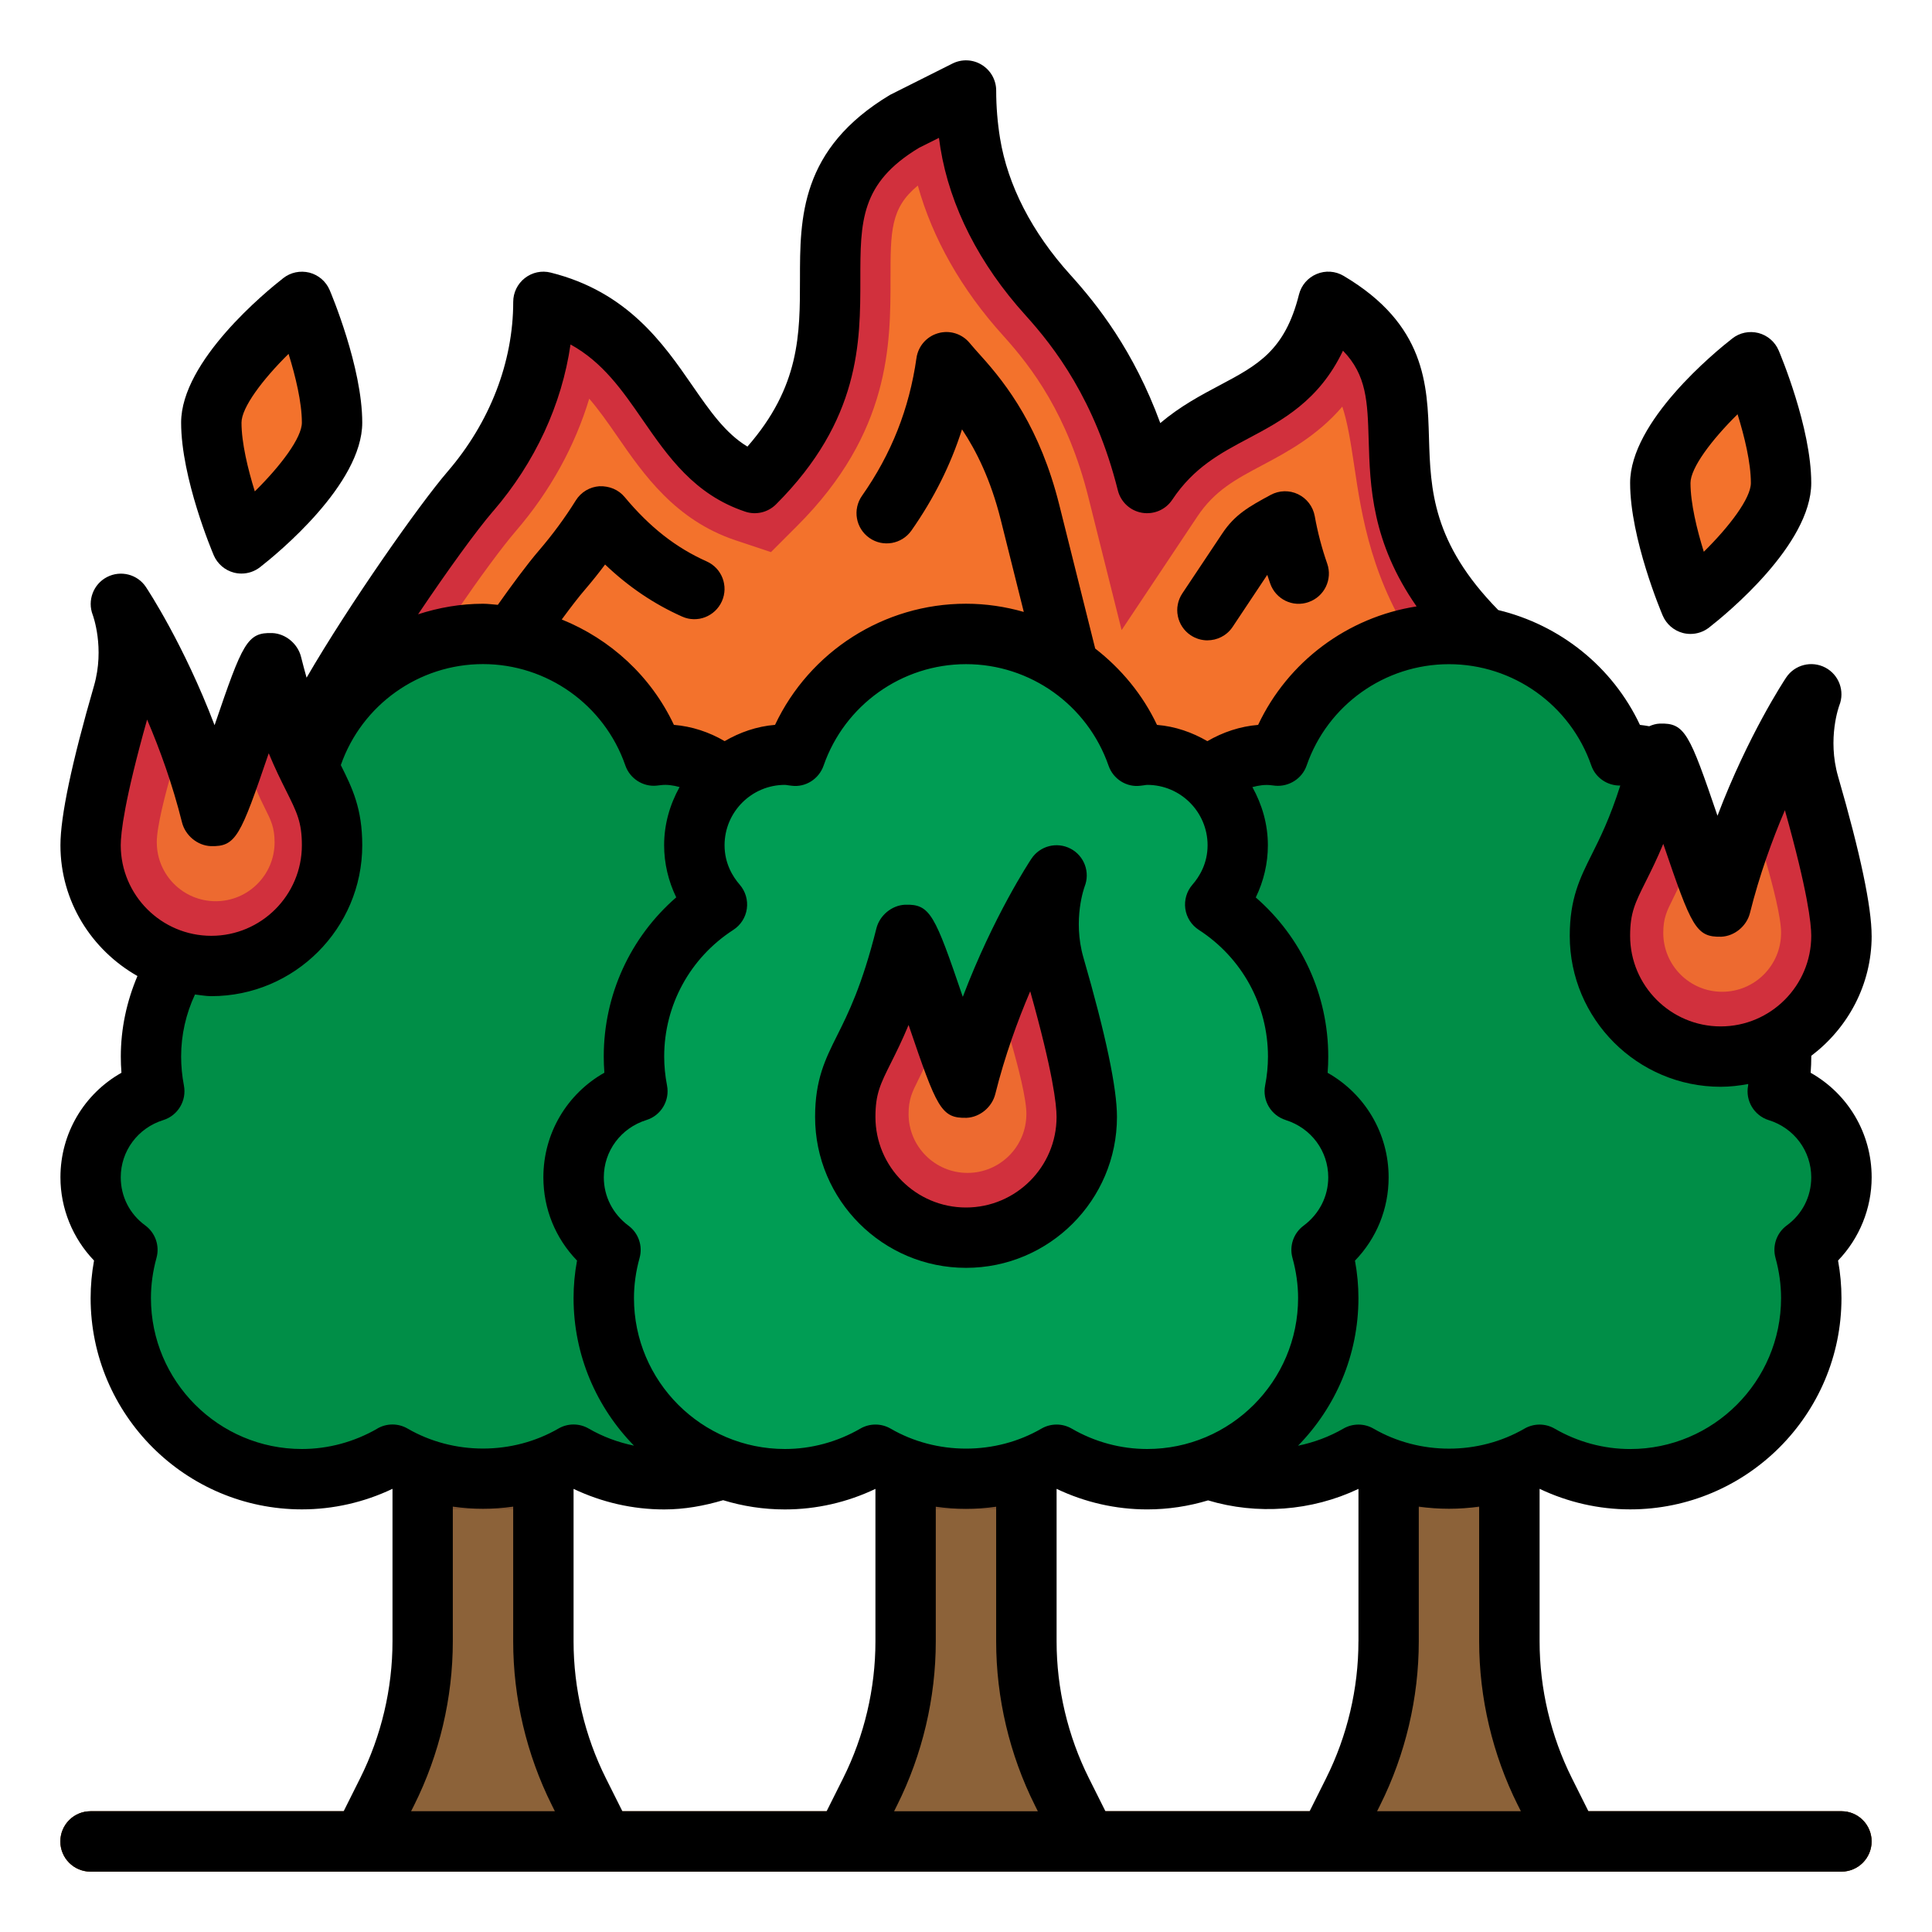 <?xml version="1.0" encoding="UTF-8"?>
<!-- Generated by Pixelmator Pro 3.4.3 -->
<svg width="512" height="512" viewBox="0 0 512 512" xmlns="http://www.w3.org/2000/svg">
    <g id="c">
        <path id="Path" fill="#8c6239" stroke="none" d="M 400 376 L 400 434.968 C 400 448.8 403.216 462.44 409.408 474.808 L 416 488 L 352 488 L 358.592 474.808 C 364.776 462.44 368 448.8 368 434.968 L 368 376 Z"/>
        <path id="path1" fill="#7f5634" stroke="none" d="M 368 383.52 L 400 383.52 L 400 399.52 L 368 399.52 Z"/>
        <path id="path2" fill="#8c6239" stroke="none" d="M 144 376 L 144 434.968 C 144 448.8 147.216 462.44 153.408 474.808 L 160 488 L 96 488 L 102.592 474.808 C 108.776 462.44 112 448.8 112 434.968 L 112 376 Z"/>
        <path id="path3" fill="#7f5634" stroke="none" d="M 112 384 L 144 384 L 144 400 L 112 400 Z"/>
        <path id="path4" fill="#008e47" stroke="none" d="M 232 312 C 232 301.232 224.864 292.232 215.096 289.192 C 215.672 286.216 216 283.144 216 280 C 216 263.088 207.232 248.248 194.016 239.704 C 197.696 235.488 200 230.04 200 224 C 200 210.744 189.256 200 176 200 C 175.08 200 174.208 200.168 173.312 200.272 C 166.792 181.496 148.992 168 128 168 C 107.008 168 89.208 181.496 82.688 200.272 C 81.792 200.168 80.92 200 80 200 C 66.744 200 56 210.744 56 224 C 56 230.032 58.304 235.48 61.984 239.704 C 48.768 248.256 40 263.096 40 280 C 40 283.144 40.32 286.216 40.904 289.192 C 31.136 292.232 24 301.232 24 312 C 24 319.904 27.872 326.856 33.768 331.232 C 32.648 335.304 32 339.568 32 344 C 32 370.512 53.488 392 80 392 C 88.752 392 96.936 389.616 104 385.528 C 111.064 389.624 119.248 392 128 392 C 136.752 392 144.936 389.616 152 385.528 C 159.064 389.624 167.248 392 176 392 C 202.512 392 224 370.512 224 344 C 224 339.568 223.352 335.304 222.232 331.232 C 228.128 326.856 232 319.904 232 312 Z"/>
        <path id="path5" fill="#008e47" stroke="none" d="M 488 312 C 488 301.232 480.864 292.232 471.096 289.192 C 471.672 286.216 472 283.144 472 280 C 472 263.088 463.232 248.248 450.016 239.704 C 453.696 235.488 456 230.04 456 224 C 456 210.744 445.256 200 432 200 C 431.08 200 430.208 200.168 429.312 200.272 C 422.792 181.496 404.992 168 384 168 C 363.008 168 345.208 181.496 338.688 200.272 C 337.792 200.168 336.92 200 336 200 C 322.744 200 312 210.744 312 224 C 312 230.032 314.304 235.48 317.984 239.704 C 304.768 248.256 296 263.096 296 280 C 296 283.144 296.32 286.216 296.904 289.192 C 287.136 292.232 280 301.232 280 312 C 280 319.904 283.872 326.856 289.768 331.232 C 288.648 335.304 288 339.568 288 344 C 288 370.512 309.488 392 336 392 C 344.752 392 352.936 389.616 360 385.528 C 367.064 389.624 375.248 392 384 392 C 392.752 392 400.936 389.616 408 385.528 C 415.064 389.624 423.248 392 432 392 C 458.512 392 480 370.512 480 344 C 480 339.568 479.352 335.304 478.232 331.232 C 484.128 326.856 488 319.904 488 312 Z"/>
        <path id="path6" fill="#8c6239" stroke="none" d="M 272 384 L 272 434.968 C 272 448.8 275.216 462.44 281.408 474.808 L 288 488 L 224 488 L 230.592 474.808 C 236.776 462.44 240 448.8 240 426.968 L 240 384 Z"/>
        <path id="path7" fill="#754c24" stroke="none" d="M 24 496 C 19.576 496 16 492.424 16 488 C 16 483.576 19.576 480 24 480 L 487.992 480 C 492.416 480 495.992 483.568 495.992 487.992 C 495.992 492.416 492.416 495.992 487.992 495.992 L 24 495.992 Z"/>
        <path id="path8" fill="#7f5634" stroke="none" d="M 240 384 L 272 384 L 272 400 L 240 400 Z"/>
        <path id="path9" fill="#009d54" stroke="none" d="M 360 314 C 360 303.232 352.864 294.232 343.096 291.192 C 343.672 288.216 344 285.144 344 282 C 344 265.088 335.232 250.248 322.016 241.704 C 325.696 237.488 328 232.04 328 226 C 328 212.744 317.256 202 304 202 C 303.08 202 302.208 202.168 301.312 202.272 C 294.792 183.496 276.992 170 256 170 C 235.008 170 217.208 183.496 210.688 202.272 C 209.792 202.168 208.92 202 208 202 C 194.744 202 184 212.744 184 226 C 184 232.032 186.304 237.48 189.984 241.704 C 176.768 250.256 168 265.096 168 282 C 168 285.144 168.32 288.216 168.904 291.192 C 159.136 294.232 152 303.232 152 314 C 152 321.904 155.872 328.856 161.768 333.232 C 160.648 337.304 160 341.568 160 346 C 160 372.512 181.488 394 208 394 C 216.752 394 224.936 391.616 232 387.528 C 239.064 391.624 247.248 394 256 394 C 264.752 394 272.936 391.616 280 387.528 C 287.064 391.624 295.248 394 304 394 C 330.512 394 352 372.512 352 346 C 352 341.568 351.352 337.304 350.232 333.232 C 356.128 328.856 360 321.904 360 314 Z"/>
    </g>
    <g id="fire">
        <g id="g1">
            <path id="path10" fill="#d1303d" stroke="none" d="M 80 200 C 83.768 187.288 113.928 142.672 124.656 130.216 C 136.76 116.152 144 98.56 144 80 C 176 88 176 120 200 128 C 240 88 200 56 240 32 L 256 24 C 256 28.688 256.384 33.352 257.128 37.944 C 259.6 53.104 267.4 66.792 277.712 78.184 C 287.504 89 298 104 304 128 C 320 104 344 112 352 80 C 388.6 101.696 360 136 400 176 L 296 248 Z"/>
            <path id="path11" fill="#f3722c" stroke="none" d="M 103.6 188.848 C 113.408 172.576 129.184 149.472 136.776 140.648 C 145.776 130.192 152.344 118.24 156.152 105.656 C 158.584 108.472 160.968 111.824 163.696 115.784 C 170.488 125.616 178.944 137.856 194.928 143.184 L 204.312 146.312 L 211.304 139.32 C 235.992 114.632 235.992 91.152 235.992 74.008 C 235.992 61.208 235.992 55.144 243.232 49.176 C 247.128 63.192 254.84 76.776 265.84 88.936 C 273.48 97.384 282.976 109.912 288.464 131.896 L 297.24 166.984 L 317.304 136.888 C 321.904 129.984 327.48 127.024 334.536 123.28 C 341.064 119.808 348.992 115.6 355.728 107.76 C 357.08 111.824 357.888 116.792 358.856 123.264 C 360.864 136.768 363.464 154.256 376.456 172.84 L 292.624 230.88 L 103.584 188.864 Z"/>
            <g id="Group">
                <path id="path12" fill="#e5581a" stroke="none" d="M 135.992 176.416 C 134.416 176.416 132.824 175.952 131.432 174.984 C 127.808 172.464 126.912 167.472 129.432 163.84 C 133.392 158.152 138.936 150.408 142.856 145.864 C 146.456 141.672 149.736 137.208 152.608 132.608 C 153.968 130.432 156.288 129.04 158.848 128.856 C 161.504 128.768 163.904 129.752 165.544 131.72 C 172.184 139.696 179.088 145.12 187.264 148.768 C 191.304 150.568 193.112 155.296 191.312 159.328 C 189.512 163.36 184.784 165.2 180.752 163.376 C 173.312 160.056 166.584 155.52 160.36 149.584 C 158.656 151.872 156.856 154.104 154.992 156.288 C 152.272 159.448 147.864 165.368 142.576 172.976 C 141.024 175.208 138.528 176.408 136 176.408 Z"/>
                <path id="path13" fill="#e5581a" stroke="none" d="M 283.008 184 C 279.424 184 276.168 181.576 275.256 177.936 L 265.192 137.696 C 262.568 127.208 258.8 119.576 254.936 113.776 C 251.912 123.264 247.464 132.128 241.528 140.6 C 239 144.208 234.008 145.104 230.384 142.552 C 226.768 140.024 225.888 135.032 228.432 131.408 C 236.232 120.288 240.952 108.336 242.872 94.88 C 243.32 91.752 245.56 89.184 248.592 88.32 C 251.608 87.44 254.88 88.44 256.912 90.856 C 257.888 92.016 258.88 93.144 259.904 94.272 C 266.936 102.048 275.648 113.552 280.712 133.824 L 290.776 174.064 C 291.856 178.344 289.248 182.688 284.952 183.76 C 284.304 183.928 283.648 184 283.008 184 Z"/>
                <path id="path14" fill="#e5581a" stroke="none" d="M 319.992 169.688 C 318.472 169.688 316.928 169.248 315.56 168.344 C 311.88 165.888 310.888 160.928 313.344 157.248 L 323.968 141.312 C 327.224 136.424 330.952 134.264 336.768 131.144 C 339.016 129.936 341.72 129.864 344.032 130.984 C 346.336 132.104 347.968 134.248 348.424 136.776 C 349.2 141.08 350.304 145.304 351.72 149.344 C 353.184 153.512 350.984 158.08 346.824 159.536 C 342.656 161.04 338.08 158.8 336.632 154.64 C 336.36 153.872 336.104 153.112 335.848 152.328 L 326.664 166.12 C 325.128 168.432 322.584 169.68 320 169.68 Z"/>
            </g>
            <path id="path15" fill="#d1303d" stroke="none" d="M 263.64 254.264 L 80 200"/>
            <path id="path16" fill="#8c6239" stroke="none" d="M 400 376 L 400 434.968 C 400 448.8 403.216 462.44 409.408 474.808 L 416 488 L 352 488 L 358.592 474.808 C 364.776 462.44 368 448.8 368 434.968 L 368 376 Z"/>
            <path id="path17" fill="#7f5634" stroke="none" d="M 368 383.52 L 400 383.52 L 400 399.52 L 368 399.52 Z"/>
            <path id="path18" fill="#8c6239" stroke="none" d="M 144 376 L 144 434.968 C 144 448.8 147.216 462.44 153.408 474.808 L 160 488 L 96 488 L 102.592 474.808 C 108.776 462.44 112 448.8 112 434.968 L 112 376 Z"/>
            <path id="path19" fill="#7f5634" stroke="none" d="M 112 384 L 144 384 L 144 400 L 112 400 Z"/>
            <path id="path20" fill="#008e47" stroke="none" d="M 232 312 C 232 301.232 224.864 292.232 215.096 289.192 C 215.672 286.216 216 283.144 216 280 C 216 263.088 207.232 248.248 194.016 239.704 C 197.696 235.488 200 230.04 200 224 C 200 210.744 189.256 200 176 200 C 175.08 200 174.208 200.168 173.312 200.272 C 166.792 181.496 148.992 168 128 168 C 107.008 168 89.208 181.496 82.688 200.272 C 81.792 200.168 80.92 200 80 200 C 66.744 200 56 210.744 56 224 C 56 230.032 58.304 235.48 61.984 239.704 C 48.768 248.256 40 263.096 40 280 C 40 283.144 40.32 286.216 40.904 289.192 C 31.136 292.232 24 301.232 24 312 C 24 319.904 27.872 326.856 33.768 331.232 C 32.648 335.304 32 339.568 32 344 C 32 370.512 53.488 392 80 392 C 88.752 392 96.936 389.616 104 385.528 C 111.064 389.624 119.248 392 128 392 C 136.752 392 144.936 389.616 152 385.528 C 159.064 389.624 167.248 392 176 392 C 202.512 392 224 370.512 224 344 C 224 339.568 223.352 335.304 222.232 331.232 C 228.128 326.856 232 319.904 232 312 Z"/>
            <path id="path21" fill="#008e47" stroke="none" d="M 488 312 C 488 301.232 480.864 292.232 471.096 289.192 C 471.672 286.216 472 283.144 472 280 C 472 263.088 463.232 248.248 450.016 239.704 C 453.696 235.488 456 230.04 456 224 C 456 210.744 445.256 200 432 200 C 431.08 200 430.208 200.168 429.312 200.272 C 422.792 181.496 404.992 168 384 168 C 363.008 168 345.208 181.496 338.688 200.272 C 337.792 200.168 336.92 200 336 200 C 322.744 200 312 210.744 312 224 C 312 230.032 314.304 235.48 317.984 239.704 C 304.768 248.256 296 263.096 296 280 C 296 283.144 296.32 286.216 296.904 289.192 C 287.136 292.232 280 301.232 280 312 C 280 319.904 283.872 326.856 289.768 331.232 C 288.648 335.304 288 339.568 288 344 C 288 370.512 309.488 392 336 392 C 344.752 392 352.936 389.616 360 385.528 C 367.064 389.624 375.248 392 384 392 C 392.752 392 400.936 389.616 408 385.528 C 415.064 389.624 423.248 392 432 392 C 458.512 392 480 370.512 480 344 C 480 339.568 479.352 335.304 478.232 331.232 C 484.128 326.856 488 319.904 488 312 Z"/>
            <path id="path22" fill="#8c6239" stroke="none" d="M 272 384 L 272 434.968 C 272 448.8 275.216 462.44 281.408 474.808 L 288 488 L 224 488 L 230.592 474.808 C 236.776 462.44 240 448.8 240 426.968 L 240 384 Z"/>
            <path id="path23" fill="#f3722c" stroke="none" d="M 472 128 C 472 141.256 448 160 448 160 C 448 160 440 141.256 440 128 C 440 114.744 464 96 464 96 C 464 96 472 114.744 472 128 Z"/>
            <path id="path24" fill="#f3722c" stroke="none" d="M 88 112 C 88 125.256 64 144 64 144 C 64 144 56 125.256 56 112 C 56 98.744 80 80 80 80 C 80 80 88 98.744 88 112 Z"/>
            <path id="path25" fill="#754c24" stroke="none" d="M 24 496 C 19.576 496 16 492.424 16 488 C 16 483.576 19.576 480 24 480 L 487.992 480 C 492.416 480 495.992 483.568 495.992 487.992 C 495.992 492.416 492.416 495.992 487.992 495.992 L 24 495.992 Z"/>
            <path id="path26" fill="#7f5634" stroke="none" d="M 240 384 L 272 384 L 272 400 L 240 400 Z"/>
            <path id="path27" fill="#009d54" stroke="none" d="M 360 312 C 360 301.232 352.864 292.232 343.096 289.192 C 343.672 286.216 344 283.144 344 280 C 344 263.088 335.232 248.248 322.016 239.704 C 325.696 235.488 328 230.04 328 224 C 328 210.744 317.256 200 304 200 C 303.08 200 302.208 200.168 301.312 200.272 C 294.792 181.496 276.992 168 256 168 C 235.008 168 217.208 181.496 210.688 200.272 C 209.792 200.168 208.92 200 208 200 C 194.744 200 184 210.744 184 224 C 184 230.032 186.304 235.48 189.984 239.704 C 176.768 248.256 168 263.096 168 280 C 168 283.144 168.32 286.216 168.904 289.192 C 159.136 292.232 152 301.232 152 312 C 152 319.904 155.872 326.856 161.768 331.232 C 160.648 335.304 160 339.568 160 344 C 160 370.512 181.488 392 208 392 C 216.752 392 224.936 389.616 232 385.528 C 239.064 389.624 247.248 392 256 392 C 264.752 392 272.936 389.616 280 385.528 C 287.064 389.624 295.248 392 304 392 C 330.512 392 352 370.512 352 344 C 352 339.568 351.352 335.304 350.232 331.232 C 356.128 326.856 360 319.904 360 312 Z"/>
            <path id="path28" fill="#d1303d" stroke="none" d="M 488.776 248 C 488.776 265.672 474.448 280 456.776 280 C 439.104 280 424.776 265.672 424.776 248 C 424.776 232 432.776 232 440.776 200 C 441.776 195.992 455 228.008 456 224 C 464 192 480.776 184 480.776 184 C 480.776 184 476.4 194.88 480.2 208 C 484.384 222.448 488.776 239.616 488.776 248 Z"/>
            <path id="path29" fill="#ed6a30" stroke="none" d="M 472 247.224 C 472 255.848 465.008 262.832 456.392 262.832 C 447.776 262.832 440.784 255.84 440.784 247.224 C 440.784 239.416 444.688 239.416 448.592 223.808 C 449.08 221.848 455.528 237.472 456.016 235.52 C 459.92 219.912 468.104 216.008 468.104 216.008 C 468.104 216.008 465.968 221.312 467.824 227.72 C 469.864 234.768 472.008 243.144 472.008 247.232 Z"/>
            <path id="path30" fill="#d1303d" stroke="none" d="M 288.776 296 C 288.776 313.672 274.448 328 256.776 328 C 239.104 328 224.776 313.672 224.776 296 C 224.776 280 232.776 280 240.776 248 C 241.776 243.992 255 276.008 256 272 C 264 240 280.776 232 280.776 232 C 280.776 232 276.4 242.88 280.2 256 C 284.384 270.448 288.776 287.616 288.776 296 Z"/>
            <path id="path31" fill="#ed6a30" stroke="none" d="M 272 295.224 C 272 303.848 265.008 310.832 256.392 310.832 C 247.776 310.832 240.784 303.84 240.784 295.224 C 240.784 287.416 244.688 287.416 248.592 271.808 C 249.08 269.848 255.528 285.472 256.016 283.52 C 259.92 267.912 268.104 264.008 268.104 264.008 C 268.104 264.008 265.968 269.312 267.824 275.72 C 269.864 282.768 272.008 291.144 272.008 295.232 Z"/>
            <path id="path32" fill="#d1303d" stroke="none" d="M 24.776 224 C 24.776 241.672 39.104 256 56.776 256 C 74.448 256 88.776 241.672 88.776 224 C 88.776 208 80.776 208 72.776 176 C 71.776 171.992 58.552 204.008 57.552 200 C 49.552 168 32.776 160 32.776 160 C 32.776 160 37.152 170.88 33.352 184 C 29.168 198.448 24.776 215.616 24.776 224 Z"/>
            <path id="path33" fill="#ed6a30" stroke="none" d="M 41.552 223.224 C 41.552 231.848 48.544 238.832 57.16 238.832 C 65.776 238.832 72.768 231.84 72.768 223.224 C 72.768 215.416 68.864 215.416 64.96 199.808 C 64.472 197.848 58.024 213.472 57.536 211.52 C 53.632 195.912 45.448 192.008 45.448 192.008 C 45.448 192.008 47.584 197.312 45.728 203.72 C 43.688 210.768 41.544 219.144 41.544 223.232 Z"/>
        </g>
        <g id="d">
            <path id="path34" fill="#000000" stroke="none" d="M 319.992 169.688 C 322.576 169.688 325.12 168.44 326.656 166.128 L 335.84 152.336 C 336.088 153.12 336.344 153.88 336.624 154.648 C 338.08 158.816 342.648 161.056 346.816 159.544 C 350.984 158.08 353.176 153.52 351.712 149.352 C 350.296 145.312 349.192 141.088 348.416 136.784 C 347.96 134.264 346.328 132.112 344.024 130.992 C 341.712 129.864 339.008 129.936 336.76 131.152 C 330.944 134.272 327.224 136.424 323.96 141.32 L 313.336 157.256 C 310.88 160.936 311.872 165.896 315.552 168.352 C 316.92 169.256 318.456 169.696 319.984 169.696 Z"/>
            <path id="path35" fill="#000000" stroke="none" d="M 496 248 C 496 240.336 493.008 226.136 487.112 205.776 C 484.184 195.648 487.416 187.016 487.424 186.984 C 488.952 183.176 487.36 178.832 483.736 176.92 C 480.088 175.008 475.608 176.152 473.344 179.56 C 472.824 180.344 463.296 194.76 455.152 216.176 C 447.704 194.336 446.52 191.544 439.848 191.76 C 438.872 191.8 437.944 192.072 437.064 192.464 C 436.24 192.328 435.424 192.176 434.6 192.104 C 427.336 176.664 413.4 165.608 397.056 161.672 C 379.584 143.864 379.104 129.728 378.696 116.08 C 378.288 101.976 377.824 85.992 356.08 73.112 C 353.912 71.816 351.24 71.632 348.92 72.616 C 346.584 73.592 344.848 75.608 344.24 78.064 C 340.52 92.912 333.296 96.76 323.288 102.072 C 318.232 104.752 312.776 107.648 307.488 112.12 C 300.456 92.944 290.816 80.752 283.64 72.816 C 273.488 61.608 267.056 49.096 265.024 36.656 C 264.344 32.472 264 28.208 264 24 C 264 21.224 262.56 18.656 260.2 17.192 C 257.84 15.72 254.896 15.6 252.416 16.84 L 235.88 25.136 C 212 39.464 212 57.808 212 73.992 C 212 88.568 212 102.408 198.08 118.352 C 192.224 114.832 188.096 108.848 183.448 102.136 C 175.808 91.08 166.304 77.32 145.944 72.24 C 143.56 71.632 141.032 72.176 139.088 73.696 C 137.144 75.216 136.008 77.536 136.008 80 C 136.008 95.968 129.832 111.944 118.6 124.992 C 111.176 133.616 92.624 160 81.248 179.592 C 80.76 177.864 80.272 176.04 79.776 174.064 C 78.92 170.624 75.712 167.92 72.168 167.768 C 65.488 167.552 64.312 170.336 56.864 192.184 C 48.712 170.768 39.192 156.352 38.672 155.568 C 36.416 152.168 31.96 151.056 28.352 152.928 C 24.736 154.8 23.112 159.128 24.568 162.936 C 24.6 163.024 27.832 171.656 24.904 181.776 C 19.008 202.136 16.016 216.336 16.016 224 C 16.016 238.904 24.304 251.776 36.424 258.656 C 33.576 265.376 32.016 272.592 32.016 280 C 32.016 281.424 32.072 282.856 32.184 284.296 C 22.304 289.872 16.016 300.32 16.016 312 C 16.016 320.264 19.272 328.176 24.92 334.056 C 24.32 337.376 24.016 340.704 24.016 344 C 24.016 374.872 49.144 400 80.016 400 C 88.304 400 96.512 398.128 104.016 394.552 L 104.016 434.968 C 104.016 447.488 101.056 460.032 95.456 471.232 L 91.072 480 L 24 480 C 19.576 480 16 483.576 16 488 C 16 492.424 19.576 496 24 496 L 487.992 496 C 492.416 496 495.992 492.416 495.992 487.992 C 495.992 483.568 492.416 479.992 487.992 479.992 L 420.944 479.992 L 416.568 471.232 C 410.968 460.032 408.008 447.488 408.008 434.968 L 408.008 394.552 C 415.504 398.12 423.72 400 432.008 400 C 462.88 400 488.008 374.872 488.008 344 C 488.008 340.704 487.704 337.376 487.104 334.056 C 492.752 328.184 496.008 320.264 496.008 312 C 496.008 300.32 489.728 289.872 479.84 284.296 C 479.952 282.856 480.008 281.424 480.008 280 L 480.008 279.8 C 489.664 272.488 496.008 261.016 496.008 248 Z M 130.72 135.432 C 141.832 122.528 148.888 107.176 151.192 91.288 C 159.76 96 164.912 103.456 170.288 111.232 C 177.04 121 184.024 131.096 197.472 135.584 C 200.336 136.56 203.52 135.792 205.656 133.656 C 228 111.312 228 90.624 228 74 C 228 58.664 228 48.528 243.576 39.16 L 248.832 36.536 C 248.952 37.432 249.08 38.336 249.224 39.232 C 251.752 54.736 259.552 70.056 271.776 83.552 C 279.4 91.992 290.24 105.976 296.24 129.944 C 297.008 133.024 299.512 135.352 302.632 135.888 C 305.792 136.416 308.896 135.08 310.656 132.44 C 316.384 123.856 323.384 120.136 330.8 116.2 C 339.704 111.472 349.568 106.24 355.904 92.936 C 362.208 99.424 362.408 106.464 362.712 116.56 C 363.072 128.896 363.528 143.656 375.408 160.704 C 357.152 163.552 341.336 175.28 333.416 192.104 C 328.64 192.496 324.072 194.024 319.968 196.416 C 315.96 194.088 311.472 192.496 306.616 192.104 C 302.792 184.016 297.088 177.192 290.232 171.864 L 280.72 133.816 C 275.656 113.544 266.944 102.032 259.912 94.264 C 258.888 93.136 257.896 92.008 256.92 90.848 C 254.888 88.424 251.616 87.424 248.6 88.312 C 245.568 89.176 243.328 91.752 242.88 94.872 C 240.968 108.336 236.24 120.288 228.44 131.4 C 225.904 135.016 226.776 140.008 230.392 142.544 C 234.008 145.096 239 144.2 241.536 140.592 C 247.472 132.12 251.92 123.256 254.944 113.768 C 258.808 119.576 262.576 127.208 265.2 137.688 L 271.32 162.168 C 266.416 160.768 261.28 159.992 256 159.992 C 234.208 159.992 214.56 172.672 205.392 192.096 C 200.536 192.488 196.048 194.08 192.04 196.408 C 187.936 194.008 183.376 192.488 178.592 192.096 C 172.52 179.192 161.76 169.376 148.864 164.168 C 151.328 160.816 153.448 158.072 154.984 156.296 C 156.848 154.12 158.648 151.88 160.352 149.592 C 166.576 155.52 173.304 160.064 180.744 163.384 C 184.776 165.216 189.504 163.368 191.304 159.336 C 193.112 155.304 191.304 150.568 187.256 148.776 C 179.088 145.128 172.176 139.704 165.536 131.728 C 163.896 129.76 161.496 128.776 158.84 128.864 C 156.28 129.04 153.96 130.432 152.6 132.616 C 149.736 137.216 146.448 141.68 142.848 145.872 C 139.696 149.536 135.52 155.224 131.936 160.288 C 130.624 160.192 129.328 160 128 160 C 122.04 160 116.272 161.024 110.8 162.792 C 118.472 151.368 126.184 140.688 130.712 135.424 Z M 340.72 296.824 C 347.472 298.936 352 305.032 352 312 C 352 317.056 349.616 321.728 345.464 324.816 C 342.808 326.784 341.632 330.184 342.52 333.368 C 343.504 336.928 344.008 340.512 344.008 344 C 344.008 366.056 326.064 384 304.008 384 C 297.024 384 290.112 382.136 284.024 378.6 C 282.784 377.88 281.392 377.52 280.008 377.52 C 278.624 377.52 277.232 377.88 275.992 378.6 C 263.824 385.664 248.192 385.664 236.024 378.6 C 233.536 377.16 230.48 377.16 227.992 378.6 C 221.904 382.128 214.992 384 208.008 384 C 185.952 384 168.008 366.056 168.008 344 C 168.008 340.504 168.504 336.928 169.496 333.368 C 170.376 330.184 169.208 326.784 166.552 324.816 C 162.392 321.728 160.016 317.056 160.016 312 C 160.016 305.032 164.544 298.928 171.296 296.824 C 175.184 295.616 177.544 291.664 176.768 287.664 C 176.272 285.096 176.016 282.512 176.016 280 C 176.016 266.392 182.864 253.84 194.344 246.424 C 196.288 245.168 197.6 243.12 197.92 240.824 C 198.24 238.52 197.552 236.2 196.032 234.448 C 194.2 232.344 192.016 228.832 192.016 224 C 192.016 215.176 199.192 208 208.008 208 C 208.296 208 208.568 208.064 208.84 208.104 C 208.904 208.104 209.728 208.224 209.792 208.224 C 213.48 208.712 217.024 206.432 218.256 202.904 C 223.848 186.816 239.024 176.008 256.016 176.008 C 273.008 176.008 288.184 186.824 293.776 202.904 C 295 206.448 298.552 208.712 302.24 208.224 C 302.304 208.224 303.128 208.112 303.192 208.104 C 303.464 208.064 303.736 208.008 304.024 208 C 312.848 208 320.024 215.176 320.024 224 C 320.024 228.832 317.848 232.344 316.008 234.448 C 314.488 236.2 313.8 238.52 314.12 240.824 C 314.44 243.12 315.752 245.168 317.696 246.424 C 329.176 253.848 336.024 266.392 336.024 280 C 336.024 282.512 335.776 285.096 335.272 287.664 C 334.488 291.664 336.848 295.608 340.744 296.824 Z M 360 434.976 C 360 447.496 357.04 460.04 351.44 471.24 L 347.064 480 L 292.952 480 L 288.568 471.24 C 282.968 460.04 280.008 447.496 280.008 434.976 L 280.008 394.56 C 287.504 398.136 295.72 400.008 304.008 400.008 C 309.624 400.008 315.032 399.16 320.152 397.616 C 333.096 401.504 347.584 400.48 360.008 394.568 L 360.008 434.984 Z M 164.944 480.008 L 160.56 471.248 C 154.96 460.048 152 447.504 152 434.984 L 152 394.568 C 159.496 398.136 167.712 400.016 176 400.016 C 181.368 400.016 186.584 399.072 191.64 397.568 C 196.816 399.152 202.312 400.016 208 400.016 C 216.288 400.016 224.496 398.152 232 394.568 L 232 434.984 C 232 447.504 229.04 460.048 223.44 471.248 L 219.056 480.008 Z M 236.944 480.008 L 237.744 478.4 C 244.448 464.984 247.992 449.968 247.992 434.976 L 247.992 399.296 C 253.296 400.048 258.688 400.048 263.992 399.296 L 263.992 434.976 C 263.992 449.968 267.536 464.984 274.24 478.4 L 275.04 480.008 L 236.936 480.008 Z M 38.984 190.688 C 42.36 198.584 45.72 207.856 48.232 217.936 C 49.088 221.376 52.296 224.08 55.84 224.232 C 62.568 224.416 63.704 221.64 71.216 199.624 C 72.912 203.712 74.48 206.856 75.84 209.576 C 78.688 215.28 80 217.888 80 224 C 80 237.232 69.232 248 56 248 C 42.768 248 32 237.232 32 224 C 32 220.752 32.944 212.184 38.984 190.688 Z M 99.992 378.6 C 93.888 382.128 86.984 384 80 384 C 57.944 384 40 366.056 40 344 C 40 340.48 40.496 336.88 41.48 333.32 C 42.352 330.12 41.16 326.704 38.48 324.744 C 34.36 321.736 32 317.096 32 312 C 32 305.032 36.52 298.936 43.256 296.84 C 47.136 295.632 49.496 291.696 48.744 287.704 C 48.248 285.112 48 282.52 48 279.992 C 48 274.256 49.28 268.664 51.672 263.552 C 53.112 263.712 54.512 263.992 56 263.992 C 78.056 263.992 96 246.048 96 223.992 C 96 214.288 93.384 208.888 90.32 202.76 C 95.912 186.752 111.032 175.992 128 175.992 C 144.968 175.992 160.16 186.792 165.72 202.848 C 166.92 206.328 170.408 208.56 173.992 208.2 L 175.176 208.064 C 176.728 207.872 178.424 208.112 180.096 208.576 C 177.552 213.16 176 218.376 176 223.984 C 176 228.784 177.12 233.496 179.208 237.808 C 167.056 248.36 160 263.632 160 279.984 C 160 281.408 160.056 282.84 160.168 284.28 C 150.28 289.864 144 300.312 144 311.984 C 144 320.344 147.192 328.144 152.92 334.064 C 152.304 337.376 152 340.696 152 343.984 C 152 359.2 158.12 373.008 168.016 383.112 C 163.832 382.256 159.752 380.752 156.008 378.584 C 153.536 377.144 150.464 377.144 147.992 378.584 C 135.792 385.648 120.208 385.648 108.008 378.584 C 105.536 377.144 102.464 377.144 99.992 378.584 Z M 109.752 478.392 C 116.456 464.976 120 449.96 120 434.968 L 120 399.272 C 125.304 400.024 130.696 400.024 136 399.272 L 136 434.968 C 136 449.96 139.544 464.976 146.248 478.392 L 147.048 480 L 108.944 480 Z M 402.248 478.392 L 403.048 479.992 L 364.944 479.992 L 365.744 478.392 C 372.448 464.976 375.992 449.96 375.992 434.968 L 375.992 399.272 C 381.296 400.024 386.688 400.024 391.992 399.272 L 391.992 434.968 C 391.992 449.96 395.536 464.976 402.24 478.392 Z M 468.744 296.848 C 475.48 298.944 480 305.032 480 312.008 C 480 317.104 477.64 321.744 473.52 324.752 C 470.84 326.712 469.648 330.128 470.52 333.328 C 471.504 336.888 472 340.488 472 344.008 C 472 366.064 454.056 384.008 432 384.008 C 425.016 384.008 418.112 382.144 412.008 378.608 C 409.536 377.168 406.464 377.168 403.992 378.608 C 391.792 385.672 376.208 385.672 364.008 378.608 C 361.536 377.168 358.464 377.168 355.992 378.608 C 352.248 380.768 348.176 382.272 343.992 383.128 C 353.88 373.024 360 359.224 360 344.008 C 360 340.72 359.696 337.4 359.08 334.088 C 364.808 328.168 368 320.368 368 312.008 C 368 300.336 361.72 289.888 351.832 284.304 C 351.952 282.864 352 281.432 352 280.008 C 352 263.648 344.936 248.384 332.792 237.832 C 334.888 233.528 336 228.808 336 224.008 C 336 218.4 334.448 213.184 331.896 208.592 C 333.552 208.136 335.24 207.896 336.816 208.088 L 338 208.224 C 341.568 208.528 345.072 206.352 346.272 202.872 C 351.832 186.808 366.992 176.016 383.992 176.016 C 400.992 176.016 416.152 186.816 421.712 202.872 C 422.848 206.152 426.024 208.248 429.392 208.176 C 426.64 216.832 424.04 222.032 421.84 226.432 C 418.704 232.704 416 238.12 416 248.008 C 416 270.064 433.944 288.008 456 288.008 C 458.496 288.008 460.928 287.712 463.304 287.272 C 463.28 287.424 463.288 287.568 463.264 287.72 C 462.504 291.712 464.864 295.64 468.752 296.856 Z M 456 272.008 C 442.768 272.008 432 261.24 432 248.008 C 432 241.896 433.304 239.288 436.16 233.584 C 437.52 230.864 439.088 227.72 440.784 223.632 C 448.288 245.648 449.424 248.4 456.16 248.24 C 459.704 248.08 462.904 245.392 463.76 241.944 C 466.272 231.888 469.64 222.616 473.016 214.712 C 479.056 236.2 480 244.76 480 248.008 C 480 261.24 469.232 272.008 456 272.008 Z"/>
            <path id="path36" fill="#000000" stroke="none" d="M 287.424 234.984 C 288.952 231.176 287.36 226.832 283.736 224.92 C 280.096 223 275.616 224.152 273.344 227.56 C 272.824 228.344 263.296 242.76 255.152 264.176 C 247.704 242.336 246.528 239.56 239.848 239.76 C 236.304 239.92 233.104 242.608 232.248 246.056 C 228.456 261.208 224.792 268.528 221.848 274.416 C 218.712 280.688 216.008 286.104 216.008 295.992 C 216.008 318.048 233.952 335.992 256.008 335.992 C 278.064 335.992 296.008 318.048 296.008 295.992 C 296.008 288.328 293.016 274.128 287.12 253.768 C 284.192 243.64 287.424 235.008 287.432 234.976 Z M 256 320 C 242.768 320 232 309.232 232 296 C 232 289.888 233.304 287.28 236.16 281.576 C 237.52 278.856 239.088 275.712 240.784 271.624 C 248.288 293.64 249.36 296.392 256.16 296.232 C 259.704 296.072 262.904 293.384 263.76 289.936 C 266.272 279.88 269.64 270.608 273.016 262.704 C 279.056 284.192 280 292.752 280 296 C 280 309.232 269.232 320 256 320 Z"/>
            <path id="path37" fill="#000000" stroke="none" d="M 466 88.248 C 463.56 87.64 461.04 88.16 459.08 89.696 C 454.56 93.224 432 111.664 432 128 C 432 142.728 440.288 162.312 440.64 163.144 C 441.616 165.424 443.6 167.128 446 167.752 C 446.664 167.92 447.336 168 448 168 C 449.768 168 451.496 167.416 452.92 166.304 C 457.44 162.776 480 144.336 480 128 C 480 113.272 471.712 93.688 471.36 92.856 C 470.384 90.576 468.4 88.872 466 88.248 Z M 451.528 146.224 C 449.688 140.312 448 133.352 448 128 C 448 124 453.584 116.568 460.472 109.776 C 462.312 115.688 464 122.648 464 128 C 464 132 458.416 139.432 451.528 146.224 Z"/>
            <path id="path38" fill="#000000" stroke="none" d="M 82 72.248 C 79.568 71.648 77.032 72.168 75.08 73.696 C 70.56 77.224 48 95.664 48 112 C 48 126.728 56.288 146.312 56.64 147.144 C 57.616 149.424 59.6 151.128 62 151.752 C 62.664 151.92 63.336 152 64 152 C 65.768 152 67.496 151.416 68.92 150.304 C 73.44 146.776 96 128.336 96 112 C 96 97.272 87.712 77.688 87.36 76.856 C 86.384 74.576 84.4 72.872 82 72.248 Z M 67.528 130.224 C 65.688 124.312 64 117.352 64 112 C 64 108 69.584 100.568 76.472 93.776 C 78.312 99.688 80 106.648 80 112 C 80 116 74.416 123.432 67.528 130.224 Z"/>
        </g>
    </g>
    <g id="g2"/>
</svg>
